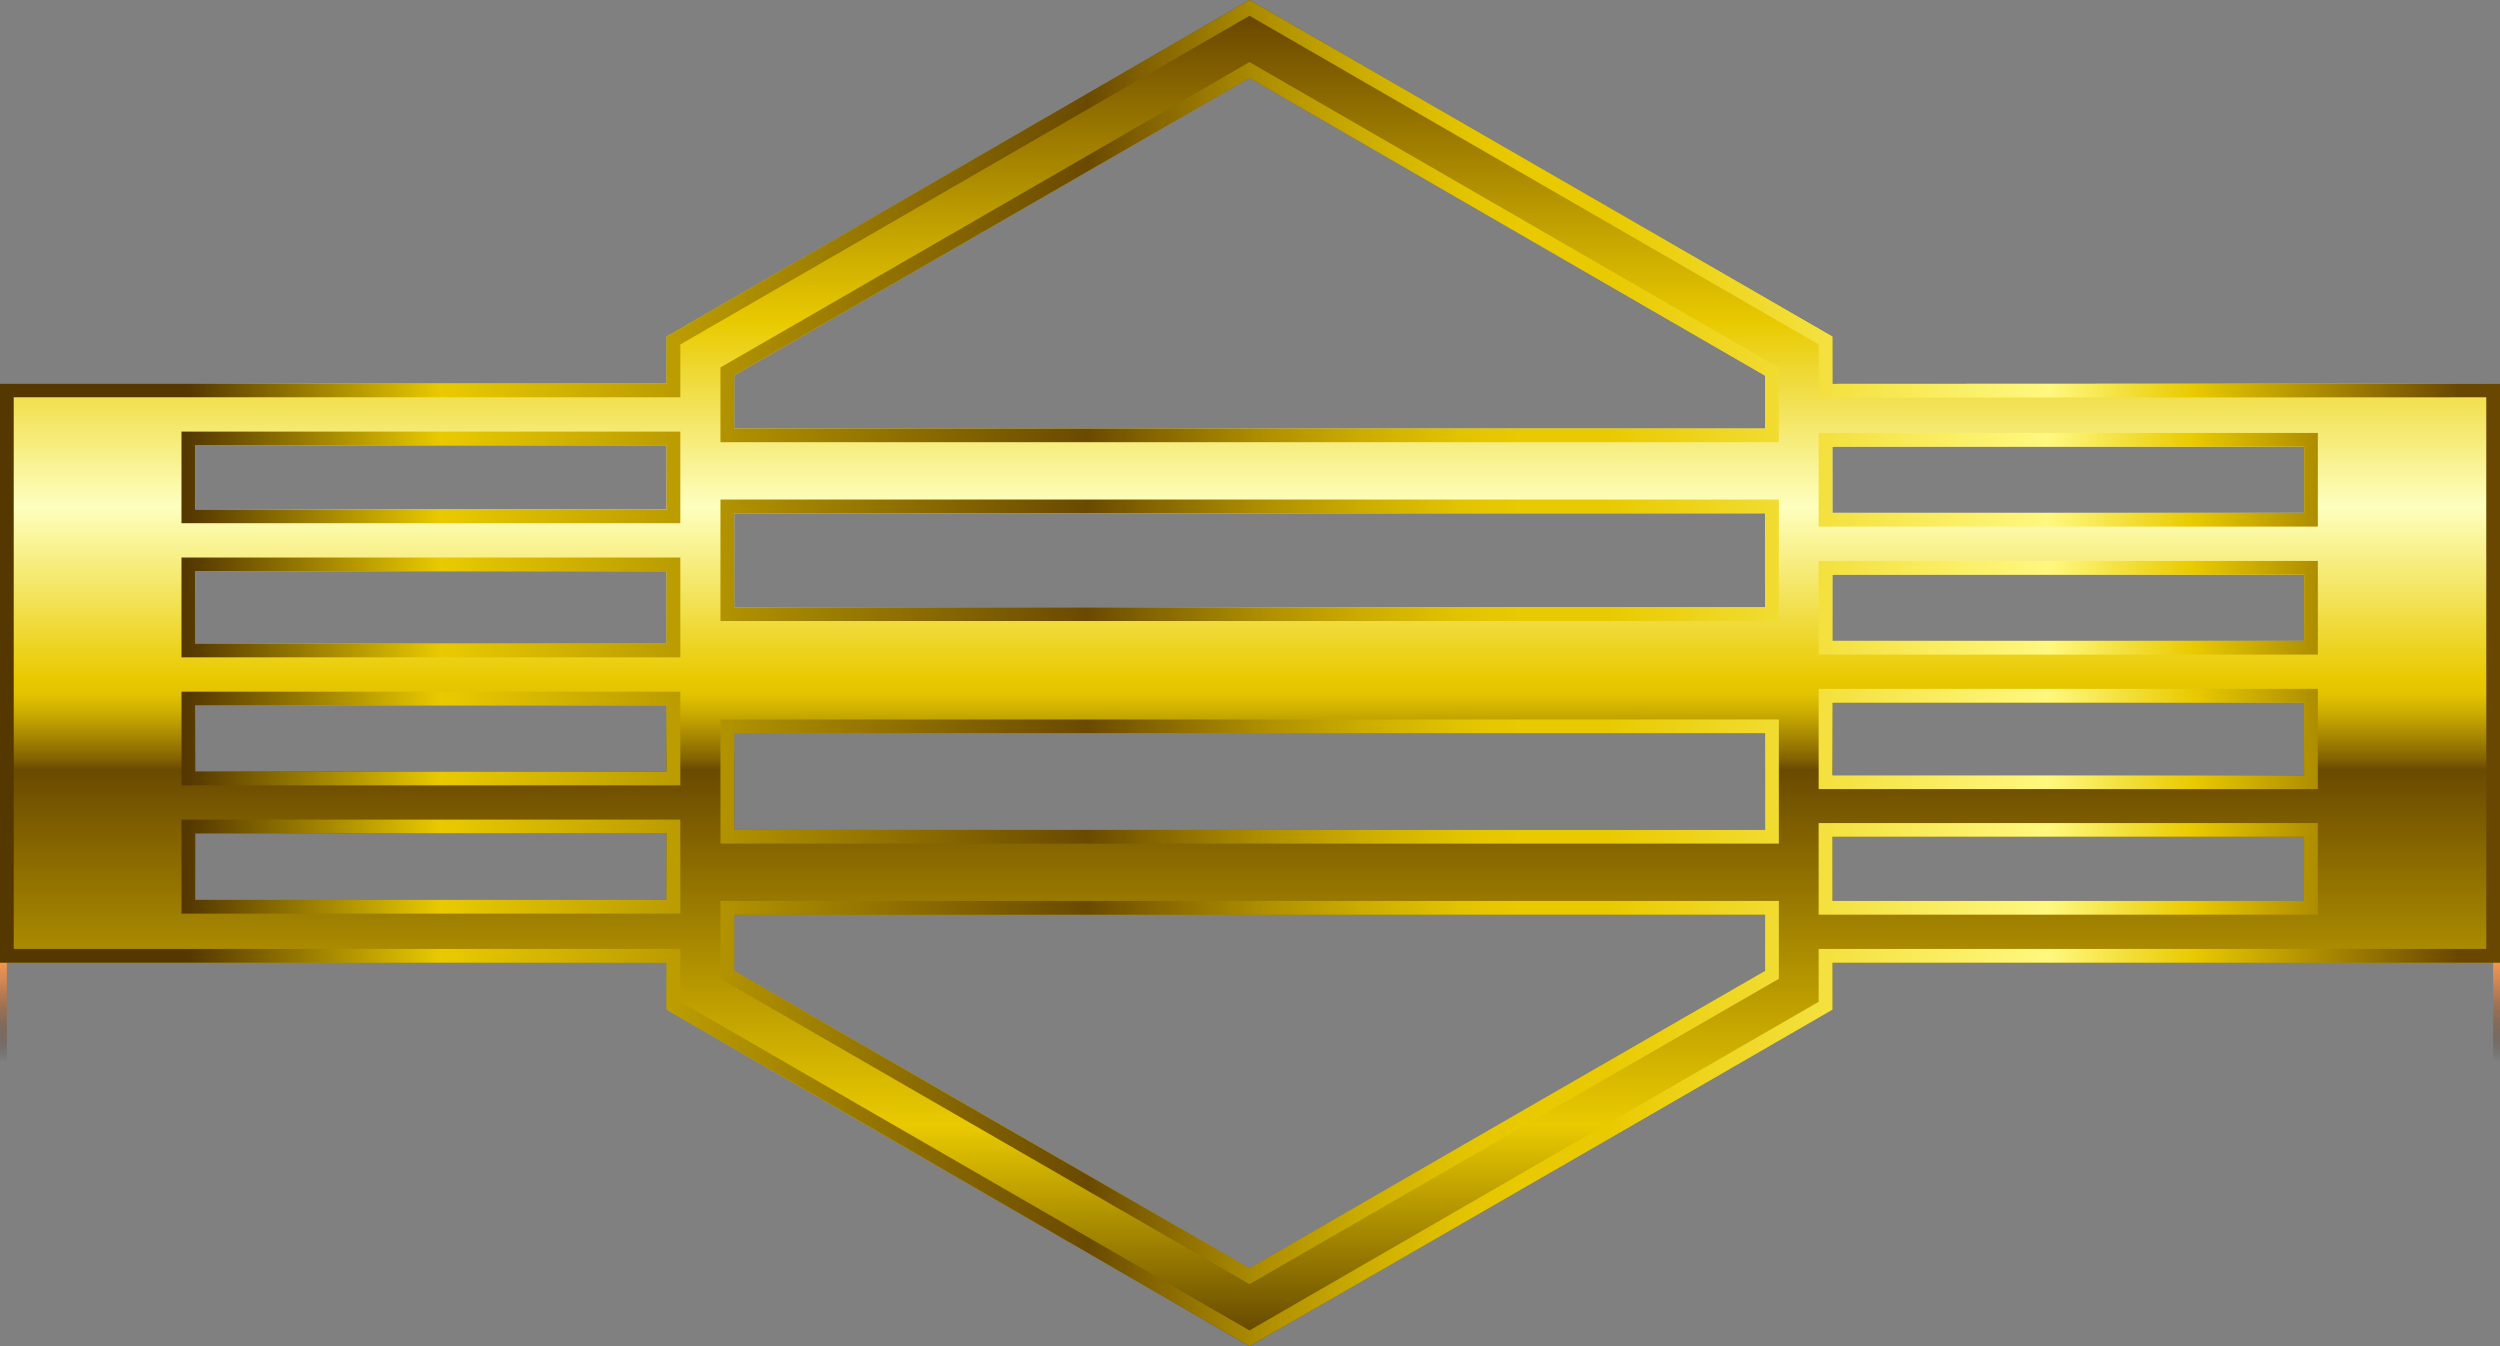 <?xml version="1.0" encoding="UTF-8" standalone="no"?>
<svg xmlns:xlink="http://www.w3.org/1999/xlink" height="196.2px" width="364.35px" xmlns="http://www.w3.org/2000/svg">
  <rect width="100%" height="100%" fill="#808080" stroke="none"/>
  <g transform="matrix(1.0, 0.0, 0.0, 1.0, 182.15, 105.1)">
    <path d="M182.2 49.45 L181.2 49.45 181.2 33.7 182.2 33.7 182.2 49.45" fill="url(#gradient0)" fill-rule="evenodd" stroke="none"/>
    <path d="M-181.15 49.45 L-182.15 49.45 -182.15 33.7 -181.15 33.7 -181.15 49.45" fill="url(#gradient1)" fill-rule="evenodd" stroke="none"/>
    <path d="M-85.0 26.05 L-85.0 16.35 -153.7 16.35 -153.7 26.05 -85.0 26.05 M-85.0 -11.3 L-85.0 -21.85 -153.7 -21.85 -153.7 -11.3 -85.0 -11.3 M-85.0 7.35 L-85.0 -2.3 -153.7 -2.3 -153.7 7.35 -85.0 7.35 M75.1 36.4 L75.1 28.2 -75.15 28.2 -75.15 36.4 Q-37.6 58.1 -0.05 79.75 L75.1 36.4 M75.1 15.85 L75.1 1.75 -75.15 1.75 -75.15 15.85 75.1 15.85 M153.65 26.2 L153.65 16.85 84.9 16.85 84.9 26.2 153.65 26.2 M153.65 7.9 L153.65 -2.7 84.9 -2.7 84.9 7.9 153.65 7.9 M153.65 -11.7 L153.65 -21.35 84.9 -21.35 84.9 -11.7 153.65 -11.7 M75.1 -30.3 L-75.15 -30.3 -75.15 -16.6 75.1 -16.6 75.1 -30.3 M84.9 -40.0 L84.9 -30.35 153.65 -30.35 153.65 -40.0 84.9 -40.0 M-85.0 -49.2 L-85.0 -56.05 -0.05 -105.1 84.9 -56.05 84.9 -49.15 182.2 -49.2 182.2 35.2 84.9 35.2 84.9 42.05 -0.05 91.1 -85.0 42.05 -85.0 35.2 -182.15 35.2 -182.15 -49.2 -85.0 -49.2 M-75.15 -50.4 L-75.15 -42.65 75.1 -42.65 75.1 -50.35 -0.05 -93.75 Q-37.6 -72.05 -75.15 -50.4 M-153.7 -40.2 L-153.7 -30.85 -85.0 -30.85 -85.0 -40.2 -153.7 -40.2" fill="url(#gradient2)" fill-rule="evenodd" stroke="none"/>
    <path d="M-83.0 14.35 L-83.0 28.05 -155.7 28.05 -155.7 14.35 -83.0 14.35 M-85.0 26.05 L-85.0 16.35 -153.7 16.35 -153.7 26.05 -85.0 26.05 M-83.0 -23.85 L-83.0 -9.3 -155.7 -9.3 -155.7 -23.85 -83.0 -23.85 M-85.0 -11.3 L-85.0 -21.85 -153.7 -21.85 -153.7 -11.3 -85.0 -11.3 M-83.0 -4.3 L-83.0 9.35 -155.7 9.35 -155.7 -4.3 -83.0 -4.3 M-85.0 7.35 L-85.0 -2.3 -153.7 -2.3 -153.7 7.35 -85.0 7.35 M77.1 26.2 L77.1 37.55 -0.05 82.05 -77.15 37.55 -77.15 26.2 77.1 26.2 M75.1 36.4 L75.1 28.2 -75.15 28.2 -75.15 36.4 Q-37.6 58.1 -0.05 79.75 L75.1 36.4 M77.1 -0.25 L77.1 17.85 -77.15 17.85 -77.15 -0.25 77.1 -0.25 M75.1 15.85 L75.1 1.75 -75.15 1.75 -75.15 15.85 75.1 15.85 M155.65 14.85 L155.65 28.2 82.9 28.2 82.9 14.85 155.65 14.85 M153.65 26.2 L153.65 16.85 84.9 16.85 84.9 26.2 153.65 26.2 M155.65 -23.35 L155.65 -9.7 82.9 -9.7 82.9 -23.35 155.65 -23.35 M153.65 -11.7 L153.65 -21.35 84.9 -21.35 84.9 -11.7 153.65 -11.7 M155.65 -4.7 L155.65 9.9 82.9 9.9 82.9 -4.7 155.65 -4.7 M153.65 7.9 L153.65 -2.7 84.9 -2.7 84.9 7.9 153.65 7.9 M-77.15 -32.3 L77.1 -32.3 77.1 -14.6 -77.15 -14.6 -77.15 -32.3 M75.1 -30.3 L-75.15 -30.3 -75.15 -16.6 75.1 -16.6 75.1 -30.3 M82.9 -28.35 L82.9 -42.0 155.65 -42.0 155.65 -28.35 82.9 -28.35 M84.9 -40.0 L84.9 -30.35 153.65 -30.35 153.65 -40.0 84.9 -40.0 M-75.15 -50.4 L-75.15 -42.65 75.1 -42.65 75.1 -50.35 -0.05 -93.75 Q-37.6 -72.05 -75.15 -50.4 M-77.15 -40.65 L-77.15 -51.55 -0.05 -96.05 77.1 -51.5 77.1 -40.65 -77.15 -40.65 M-83.0 -54.9 L-83.0 -47.2 -180.15 -47.2 -180.15 33.2 -83.0 33.2 -83.0 40.9 -0.05 88.8 82.9 40.9 82.9 33.2 180.2 33.2 180.2 -47.2 82.9 -47.15 82.9 -54.9 -0.05 -102.8 -83.0 -54.9 M-85.0 -49.2 L-85.0 -56.05 -0.05 -105.1 84.9 -56.05 84.9 -49.15 182.2 -49.2 182.2 35.2 84.9 35.2 84.9 42.05 -0.05 91.1 -85.0 42.05 -85.0 35.2 -182.15 35.2 -182.15 -49.2 -85.0 -49.2 M-155.7 -28.85 L-155.7 -42.2 -83.0 -42.2 -83.0 -28.85 -155.7 -28.85 M-153.7 -40.2 L-153.7 -30.85 -85.0 -30.85 -85.0 -40.2 -153.7 -40.2" fill="url(#gradient3)" fill-rule="evenodd" stroke="none"/>
  </g>
  <defs>
    <linearGradient gradientTransform="matrix(0.0, -0.01, -0.01, 0.0, 181.7, 41.55)" gradientUnits="userSpaceOnUse" id="gradient0" spreadMethod="pad" x1="-819.2" x2="819.2">
      <stop offset="0.0" stop-color="#1e120b" stop-opacity="0.0"/>
      <stop offset="0.016" stop-color="#23150d" stop-opacity="0.02"/>
      <stop offset="0.224" stop-color="#653e22" stop-opacity="0.314"/>
      <stop offset="0.42" stop-color="#9c5f34" stop-opacity="0.557"/>
      <stop offset="0.604" stop-color="#c77a42" stop-opacity="0.749"/>
      <stop offset="0.765" stop-color="#e68c4c" stop-opacity="0.886"/>
      <stop offset="0.902" stop-color="#f89852" stop-opacity="0.969"/>
      <stop offset="1.0" stop-color="#ff9c54"/>
    </linearGradient>
    <linearGradient gradientTransform="matrix(0.0, -0.01, -0.01, 0.0, -181.65, 41.55)" gradientUnits="userSpaceOnUse" id="gradient1" spreadMethod="pad" x1="-819.2" x2="819.2">
      <stop offset="0.0" stop-color="#1e120b" stop-opacity="0.0"/>
      <stop offset="0.016" stop-color="#23150d" stop-opacity="0.02"/>
      <stop offset="0.224" stop-color="#653e22" stop-opacity="0.314"/>
      <stop offset="0.42" stop-color="#9c5f34" stop-opacity="0.557"/>
      <stop offset="0.604" stop-color="#c77a42" stop-opacity="0.749"/>
      <stop offset="0.765" stop-color="#e68c4c" stop-opacity="0.886"/>
      <stop offset="0.902" stop-color="#f89852" stop-opacity="0.969"/>
      <stop offset="1.0" stop-color="#ff9c54"/>
    </linearGradient>
    <linearGradient gradientTransform="matrix(0.0, -0.122, -0.122, 0.0, 0.0, -5.9)" gradientUnits="userSpaceOnUse" id="gradient2" spreadMethod="pad" x1="-819.2" x2="819.2">
      <stop offset="0.004" stop-color="#543800"/>
      <stop offset="0.176" stop-color="#e9ca00"/>
      <stop offset="0.435" stop-color="#6a4a00"/>
      <stop offset="0.443" stop-color="#836300"/>
      <stop offset="0.463" stop-color="#af8f00"/>
      <stop offset="0.478" stop-color="#ceaf00"/>
      <stop offset="0.49" stop-color="#e2c300"/>
      <stop offset="0.502" stop-color="#e9ca00"/>
      <stop offset="0.627" stop-color="#feffbf"/>
      <stop offset="0.761" stop-color="#e9ca00"/>
      <stop offset="0.984" stop-color="#6a4700"/>
    </linearGradient>
    <linearGradient gradientTransform="matrix(0.222, 0.0, 0.0, -0.222, 0.0, -7.0)" gradientUnits="userSpaceOnUse" id="gradient3" spreadMethod="pad" x1="-819.2" x2="819.2">
      <stop offset="0.075" stop-color="#543800"/>
      <stop offset="0.176" stop-color="#e9ca00"/>
      <stop offset="0.435" stop-color="#6a4a00"/>
      <stop offset="0.459" stop-color="#836300"/>
      <stop offset="0.506" stop-color="#af8f00"/>
      <stop offset="0.549" stop-color="#ceaf00"/>
      <stop offset="0.584" stop-color="#e2c300"/>
      <stop offset="0.608" stop-color="#e9ca00"/>
      <stop offset="0.643" stop-color="#e9ca00"/>
      <stop offset="0.82" stop-color="#fff87f"/>
      <stop offset="0.878" stop-color="#e9ca00"/>
      <stop offset="0.984" stop-color="#6a4700"/>
    </linearGradient>
  </defs>
</svg>
